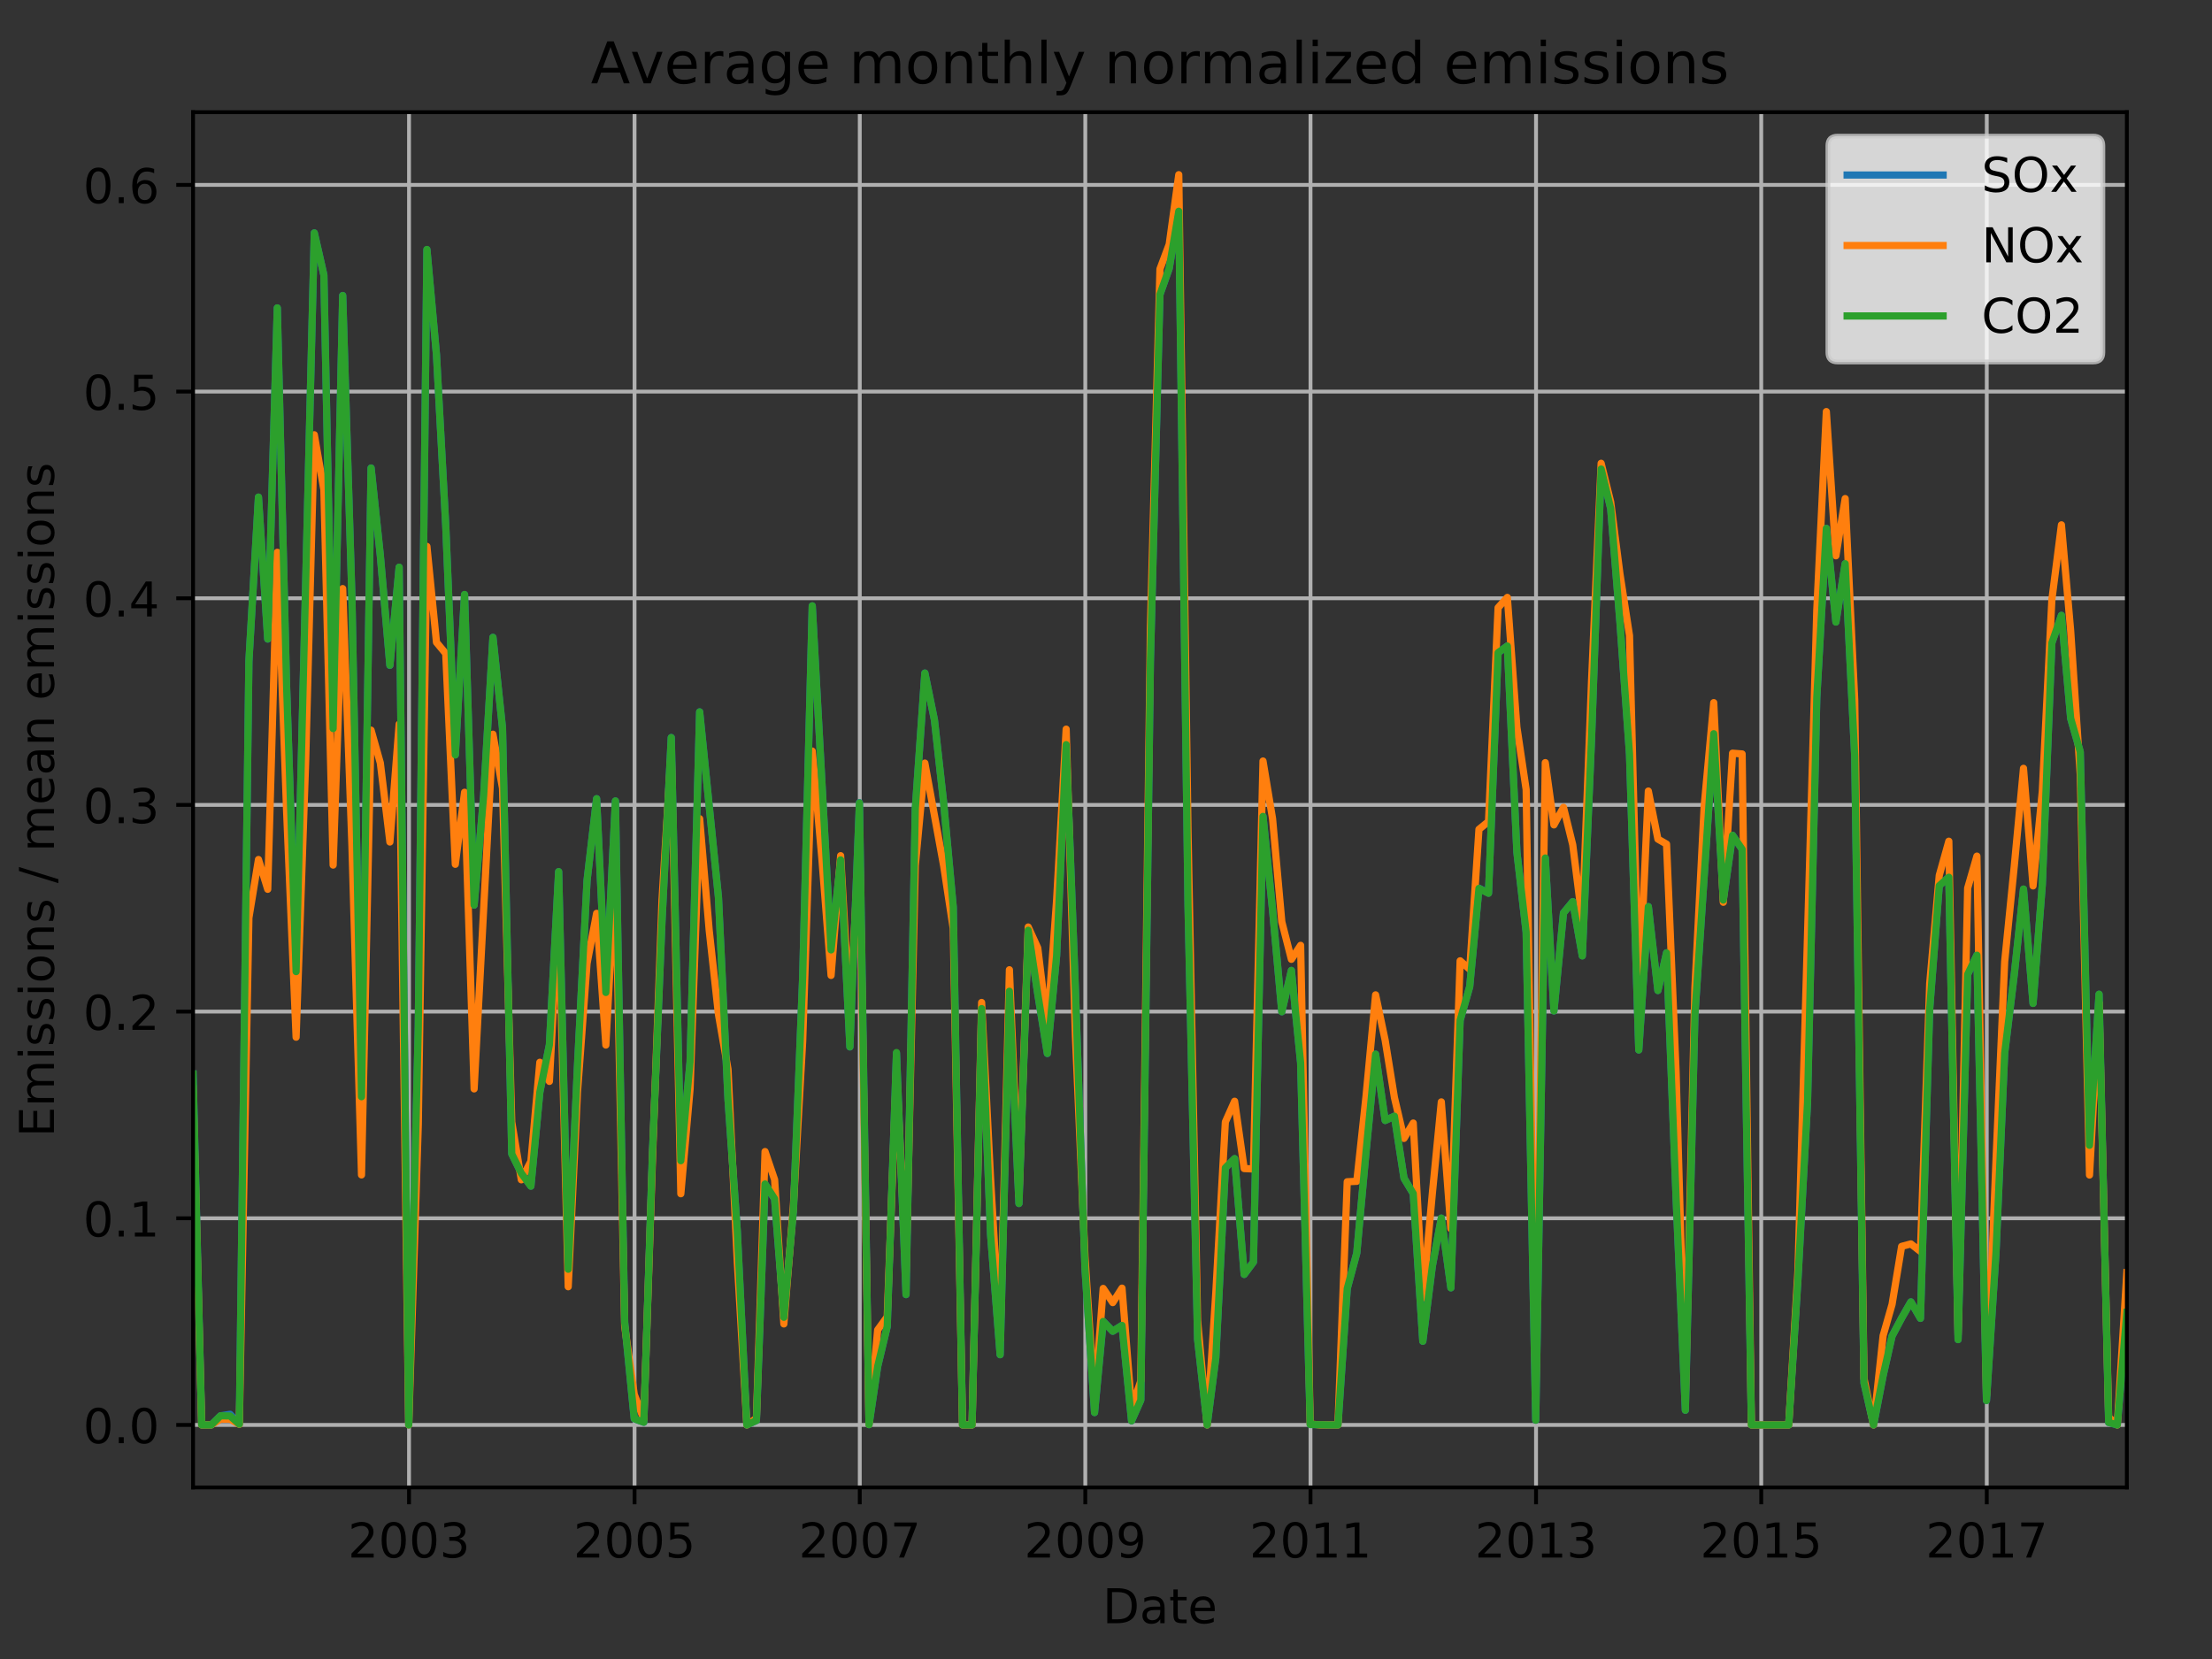 <?xml version="1.0" encoding="utf-8" standalone="no"?>
<!DOCTYPE svg PUBLIC "-//W3C//DTD SVG 1.1//EN"
  "http://www.w3.org/Graphics/SVG/1.1/DTD/svg11.dtd">
<!-- Created with matplotlib (http://matplotlib.org/) -->
<svg height="345.6pt" version="1.1" viewBox="0 0 460.8 345.6" width="460.8pt" xmlns="http://www.w3.org/2000/svg" xmlns:xlink="http://www.w3.org/1999/xlink">
 <rect x="0" y="0" width="460.8" height="345.6" fill="#333333" stroke="none"/>
 <defs>
  <style type="text/css">
*{stroke-linecap:butt;stroke-linejoin:round;}
  </style>
 </defs>
 <g id="figure_1">
  <g id="patch_1">
   <path d="M 0 345.6 
L 460.8 345.6 
L 460.8 0 
L 0 0 
z
" style="fill:none;"/>
  </g>
  <g id="axes_1">
   <g id="patch_2">
    <path d="M 40.218 309.863 
L 443.06 309.863 
L 443.06 23.365 
L 40.218 23.365 
z
" style="fill:none;"/>
   </g>
   <g id="matplotlib.axis_1">
    <g id="xtick_1">
     <g id="line2d_1">
      <path clip-path="url(#pdea3d4b0f4)" d="M 85.207 309.863 
L 85.207 23.365 
" style="fill:none;stroke:#b0b0b0;stroke-linecap:square;stroke-width:0.8;"/>
     </g>
     <g id="line2d_2">
      <defs>
       <path d="M 0 0 
L 0 3.5 
" id="m9813de0871" style="stroke:#000000;stroke-width:0.8;"/>
      </defs>
      <g>
       <use style="stroke:#000000;stroke-width:0.8;" x="85.207" xlink:href="#m9813de0871" y="309.863"/>
      </g>
     </g>
     <g id="text_1">
      <!-- 2003 -->
      <defs>
       <path d="M 19.188 8.297 
L 53.609 8.297 
L 53.609 0 
L 7.328 0 
L 7.328 8.297 
Q 12.938 14.109 22.625 23.891 
Q 32.328 33.688 34.812 36.531 
Q 39.547 41.844 41.422 45.531 
Q 43.312 49.219 43.312 52.781 
Q 43.312 58.594 39.234 62.25 
Q 35.156 65.922 28.609 65.922 
Q 23.969 65.922 18.812 64.312 
Q 13.672 62.703 7.812 59.422 
L 7.812 69.391 
Q 13.766 71.781 18.938 73 
Q 24.125 74.219 28.422 74.219 
Q 39.75 74.219 46.484 68.547 
Q 53.219 62.891 53.219 53.422 
Q 53.219 48.922 51.531 44.891 
Q 49.859 40.875 45.406 35.406 
Q 44.188 33.984 37.641 27.219 
Q 31.109 20.453 19.188 8.297 
z
" id="DejaVuSans-32"/>
       <path d="M 31.781 66.406 
Q 24.172 66.406 20.328 58.906 
Q 16.5 51.422 16.5 36.375 
Q 16.5 21.391 20.328 13.891 
Q 24.172 6.391 31.781 6.391 
Q 39.453 6.391 43.281 13.891 
Q 47.125 21.391 47.125 36.375 
Q 47.125 51.422 43.281 58.906 
Q 39.453 66.406 31.781 66.406 
z
M 31.781 74.219 
Q 44.047 74.219 50.516 64.516 
Q 56.984 54.828 56.984 36.375 
Q 56.984 17.969 50.516 8.266 
Q 44.047 -1.422 31.781 -1.422 
Q 19.531 -1.422 13.062 8.266 
Q 6.594 17.969 6.594 36.375 
Q 6.594 54.828 13.062 64.516 
Q 19.531 74.219 31.781 74.219 
z
" id="DejaVuSans-30"/>
       <path d="M 40.578 39.312 
Q 47.656 37.797 51.625 33 
Q 55.609 28.219 55.609 21.188 
Q 55.609 10.406 48.188 4.484 
Q 40.766 -1.422 27.094 -1.422 
Q 22.516 -1.422 17.656 -0.516 
Q 12.797 0.391 7.625 2.203 
L 7.625 11.719 
Q 11.719 9.328 16.594 8.109 
Q 21.484 6.891 26.812 6.891 
Q 36.078 6.891 40.938 10.547 
Q 45.797 14.203 45.797 21.188 
Q 45.797 27.641 41.281 31.266 
Q 36.766 34.906 28.719 34.906 
L 20.219 34.906 
L 20.219 43.016 
L 29.109 43.016 
Q 36.375 43.016 40.234 45.922 
Q 44.094 48.828 44.094 54.297 
Q 44.094 59.906 40.109 62.906 
Q 36.141 65.922 28.719 65.922 
Q 24.656 65.922 20.016 65.031 
Q 15.375 64.156 9.812 62.312 
L 9.812 71.094 
Q 15.438 72.656 20.344 73.438 
Q 25.25 74.219 29.594 74.219 
Q 40.828 74.219 47.359 69.109 
Q 53.906 64.016 53.906 55.328 
Q 53.906 49.266 50.438 45.094 
Q 46.969 40.922 40.578 39.312 
z
" id="DejaVuSans-33"/>
      </defs>
      <g transform="translate(72.482 324.462)scale(0.1 -0.1)">
       <use xlink:href="#DejaVuSans-32"/>
       <use x="63.623" xlink:href="#DejaVuSans-30"/>
       <use x="127.246" xlink:href="#DejaVuSans-30"/>
       <use x="190.869" xlink:href="#DejaVuSans-33"/>
      </g>
     </g>
    </g>
    <g id="xtick_2">
     <g id="line2d_3">
      <path clip-path="url(#pdea3d4b0f4)" d="M 132.188 309.863 
L 132.188 23.365 
" style="fill:none;stroke:#b0b0b0;stroke-linecap:square;stroke-width:0.8;"/>
     </g>
     <g id="line2d_4">
      <g>
       <use style="stroke:#000000;stroke-width:0.8;" x="132.188" xlink:href="#m9813de0871" y="309.863"/>
      </g>
     </g>
     <g id="text_2">
      <!-- 2005 -->
      <defs>
       <path d="M 10.797 72.906 
L 49.516 72.906 
L 49.516 64.594 
L 19.828 64.594 
L 19.828 46.734 
Q 21.969 47.469 24.109 47.828 
Q 26.266 48.188 28.422 48.188 
Q 40.625 48.188 47.75 41.5 
Q 54.891 34.812 54.891 23.391 
Q 54.891 11.625 47.562 5.094 
Q 40.234 -1.422 26.906 -1.422 
Q 22.312 -1.422 17.547 -0.641 
Q 12.797 0.141 7.719 1.703 
L 7.719 11.625 
Q 12.109 9.234 16.797 8.062 
Q 21.484 6.891 26.703 6.891 
Q 35.156 6.891 40.078 11.328 
Q 45.016 15.766 45.016 23.391 
Q 45.016 31 40.078 35.438 
Q 35.156 39.891 26.703 39.891 
Q 22.75 39.891 18.812 39.016 
Q 14.891 38.141 10.797 36.281 
z
" id="DejaVuSans-35"/>
      </defs>
      <g transform="translate(119.463 324.462)scale(0.1 -0.1)">
       <use xlink:href="#DejaVuSans-32"/>
       <use x="63.623" xlink:href="#DejaVuSans-30"/>
       <use x="127.246" xlink:href="#DejaVuSans-30"/>
       <use x="190.869" xlink:href="#DejaVuSans-35"/>
      </g>
     </g>
    </g>
    <g id="xtick_3">
     <g id="line2d_5">
      <path clip-path="url(#pdea3d4b0f4)" d="M 179.105 309.863 
L 179.105 23.365 
" style="fill:none;stroke:#b0b0b0;stroke-linecap:square;stroke-width:0.8;"/>
     </g>
     <g id="line2d_6">
      <g>
       <use style="stroke:#000000;stroke-width:0.8;" x="179.105" xlink:href="#m9813de0871" y="309.863"/>
      </g>
     </g>
     <g id="text_3">
      <!-- 2007 -->
      <defs>
       <path d="M 8.203 72.906 
L 55.078 72.906 
L 55.078 68.703 
L 28.609 0 
L 18.312 0 
L 43.219 64.594 
L 8.203 64.594 
z
" id="DejaVuSans-37"/>
      </defs>
      <g transform="translate(166.38 324.462)scale(0.1 -0.1)">
       <use xlink:href="#DejaVuSans-32"/>
       <use x="63.623" xlink:href="#DejaVuSans-30"/>
       <use x="127.246" xlink:href="#DejaVuSans-30"/>
       <use x="190.869" xlink:href="#DejaVuSans-37"/>
      </g>
     </g>
    </g>
    <g id="xtick_4">
     <g id="line2d_7">
      <path clip-path="url(#pdea3d4b0f4)" d="M 226.086 309.863 
L 226.086 23.365 
" style="fill:none;stroke:#b0b0b0;stroke-linecap:square;stroke-width:0.8;"/>
     </g>
     <g id="line2d_8">
      <g>
       <use style="stroke:#000000;stroke-width:0.8;" x="226.086" xlink:href="#m9813de0871" y="309.863"/>
      </g>
     </g>
     <g id="text_4">
      <!-- 2009 -->
      <defs>
       <path d="M 10.984 1.516 
L 10.984 10.5 
Q 14.703 8.734 18.5 7.812 
Q 22.312 6.891 25.984 6.891 
Q 35.75 6.891 40.891 13.453 
Q 46.047 20.016 46.781 33.406 
Q 43.953 29.203 39.594 26.953 
Q 35.25 24.703 29.984 24.703 
Q 19.047 24.703 12.672 31.312 
Q 6.297 37.938 6.297 49.422 
Q 6.297 60.641 12.938 67.422 
Q 19.578 74.219 30.609 74.219 
Q 43.266 74.219 49.922 64.516 
Q 56.594 54.828 56.594 36.375 
Q 56.594 19.141 48.406 8.859 
Q 40.234 -1.422 26.422 -1.422 
Q 22.703 -1.422 18.891 -0.688 
Q 15.094 0.047 10.984 1.516 
z
M 30.609 32.422 
Q 37.25 32.422 41.125 36.953 
Q 45.016 41.5 45.016 49.422 
Q 45.016 57.281 41.125 61.844 
Q 37.25 66.406 30.609 66.406 
Q 23.969 66.406 20.094 61.844 
Q 16.219 57.281 16.219 49.422 
Q 16.219 41.5 20.094 36.953 
Q 23.969 32.422 30.609 32.422 
z
" id="DejaVuSans-39"/>
      </defs>
      <g transform="translate(213.361 324.462)scale(0.1 -0.1)">
       <use xlink:href="#DejaVuSans-32"/>
       <use x="63.623" xlink:href="#DejaVuSans-30"/>
       <use x="127.246" xlink:href="#DejaVuSans-30"/>
       <use x="190.869" xlink:href="#DejaVuSans-39"/>
      </g>
     </g>
    </g>
    <g id="xtick_5">
     <g id="line2d_9">
      <path clip-path="url(#pdea3d4b0f4)" d="M 273.003 309.863 
L 273.003 23.365 
" style="fill:none;stroke:#b0b0b0;stroke-linecap:square;stroke-width:0.8;"/>
     </g>
     <g id="line2d_10">
      <g>
       <use style="stroke:#000000;stroke-width:0.8;" x="273.003" xlink:href="#m9813de0871" y="309.863"/>
      </g>
     </g>
     <g id="text_5">
      <!-- 2011 -->
      <defs>
       <path d="M 12.406 8.297 
L 28.516 8.297 
L 28.516 63.922 
L 10.984 60.406 
L 10.984 69.391 
L 28.422 72.906 
L 38.281 72.906 
L 38.281 8.297 
L 54.391 8.297 
L 54.391 0 
L 12.406 0 
z
" id="DejaVuSans-31"/>
      </defs>
      <g transform="translate(260.278 324.462)scale(0.1 -0.1)">
       <use xlink:href="#DejaVuSans-32"/>
       <use x="63.623" xlink:href="#DejaVuSans-30"/>
       <use x="127.246" xlink:href="#DejaVuSans-31"/>
       <use x="190.869" xlink:href="#DejaVuSans-31"/>
      </g>
     </g>
    </g>
    <g id="xtick_6">
     <g id="line2d_11">
      <path clip-path="url(#pdea3d4b0f4)" d="M 319.984 309.863 
L 319.984 23.365 
" style="fill:none;stroke:#b0b0b0;stroke-linecap:square;stroke-width:0.8;"/>
     </g>
     <g id="line2d_12">
      <g>
       <use style="stroke:#000000;stroke-width:0.8;" x="319.984" xlink:href="#m9813de0871" y="309.863"/>
      </g>
     </g>
     <g id="text_6">
      <!-- 2013 -->
      <g transform="translate(307.259 324.462)scale(0.1 -0.1)">
       <use xlink:href="#DejaVuSans-32"/>
       <use x="63.623" xlink:href="#DejaVuSans-30"/>
       <use x="127.246" xlink:href="#DejaVuSans-31"/>
       <use x="190.869" xlink:href="#DejaVuSans-33"/>
      </g>
     </g>
    </g>
    <g id="xtick_7">
     <g id="line2d_13">
      <path clip-path="url(#pdea3d4b0f4)" d="M 366.9 309.863 
L 366.9 23.365 
" style="fill:none;stroke:#b0b0b0;stroke-linecap:square;stroke-width:0.8;"/>
     </g>
     <g id="line2d_14">
      <g>
       <use style="stroke:#000000;stroke-width:0.8;" x="366.9" xlink:href="#m9813de0871" y="309.863"/>
      </g>
     </g>
     <g id="text_7">
      <!-- 2015 -->
      <g transform="translate(354.175 324.462)scale(0.1 -0.1)">
       <use xlink:href="#DejaVuSans-32"/>
       <use x="63.623" xlink:href="#DejaVuSans-30"/>
       <use x="127.246" xlink:href="#DejaVuSans-31"/>
       <use x="190.869" xlink:href="#DejaVuSans-35"/>
      </g>
     </g>
    </g>
    <g id="xtick_8">
     <g id="line2d_15">
      <path clip-path="url(#pdea3d4b0f4)" d="M 413.881 309.863 
L 413.881 23.365 
" style="fill:none;stroke:#b0b0b0;stroke-linecap:square;stroke-width:0.8;"/>
     </g>
     <g id="line2d_16">
      <g>
       <use style="stroke:#000000;stroke-width:0.8;" x="413.881" xlink:href="#m9813de0871" y="309.863"/>
      </g>
     </g>
     <g id="text_8">
      <!-- 2017 -->
      <g transform="translate(401.156 324.462)scale(0.1 -0.1)">
       <use xlink:href="#DejaVuSans-32"/>
       <use x="63.623" xlink:href="#DejaVuSans-30"/>
       <use x="127.246" xlink:href="#DejaVuSans-31"/>
       <use x="190.869" xlink:href="#DejaVuSans-37"/>
      </g>
     </g>
    </g>
    <g id="text_9">
     <!-- Date -->
     <defs>
      <path d="M 19.672 64.797 
L 19.672 8.109 
L 31.594 8.109 
Q 46.688 8.109 53.688 14.938 
Q 60.688 21.781 60.688 36.531 
Q 60.688 51.172 53.688 57.984 
Q 46.688 64.797 31.594 64.797 
z
M 9.812 72.906 
L 30.078 72.906 
Q 51.266 72.906 61.172 64.094 
Q 71.094 55.281 71.094 36.531 
Q 71.094 17.672 61.125 8.828 
Q 51.172 0 30.078 0 
L 9.812 0 
z
" id="DejaVuSans-44"/>
      <path d="M 34.281 27.484 
Q 23.391 27.484 19.188 25 
Q 14.984 22.516 14.984 16.5 
Q 14.984 11.719 18.141 8.906 
Q 21.297 6.109 26.703 6.109 
Q 34.188 6.109 38.703 11.406 
Q 43.219 16.703 43.219 25.484 
L 43.219 27.484 
z
M 52.203 31.203 
L 52.203 0 
L 43.219 0 
L 43.219 8.297 
Q 40.141 3.328 35.547 0.953 
Q 30.953 -1.422 24.312 -1.422 
Q 15.922 -1.422 10.953 3.297 
Q 6 8.016 6 15.922 
Q 6 25.141 12.172 29.828 
Q 18.359 34.516 30.609 34.516 
L 43.219 34.516 
L 43.219 35.406 
Q 43.219 41.609 39.141 45 
Q 35.062 48.391 27.688 48.391 
Q 23 48.391 18.547 47.266 
Q 14.109 46.141 10.016 43.891 
L 10.016 52.203 
Q 14.938 54.109 19.578 55.047 
Q 24.219 56 28.609 56 
Q 40.484 56 46.344 49.844 
Q 52.203 43.703 52.203 31.203 
z
" id="DejaVuSans-61"/>
      <path d="M 18.312 70.219 
L 18.312 54.688 
L 36.812 54.688 
L 36.812 47.703 
L 18.312 47.703 
L 18.312 18.016 
Q 18.312 11.328 20.141 9.422 
Q 21.969 7.516 27.594 7.516 
L 36.812 7.516 
L 36.812 0 
L 27.594 0 
Q 17.188 0 13.234 3.875 
Q 9.281 7.766 9.281 18.016 
L 9.281 47.703 
L 2.688 47.703 
L 2.688 54.688 
L 9.281 54.688 
L 9.281 70.219 
z
" id="DejaVuSans-74"/>
      <path d="M 56.203 29.594 
L 56.203 25.203 
L 14.891 25.203 
Q 15.484 15.922 20.484 11.062 
Q 25.484 6.203 34.422 6.203 
Q 39.594 6.203 44.453 7.469 
Q 49.312 8.734 54.109 11.281 
L 54.109 2.781 
Q 49.266 0.734 44.188 -0.344 
Q 39.109 -1.422 33.891 -1.422 
Q 20.797 -1.422 13.156 6.188 
Q 5.516 13.812 5.516 26.812 
Q 5.516 40.234 12.766 48.109 
Q 20.016 56 32.328 56 
Q 43.359 56 49.781 48.891 
Q 56.203 41.797 56.203 29.594 
z
M 47.219 32.234 
Q 47.125 39.594 43.094 43.984 
Q 39.062 48.391 32.422 48.391 
Q 24.906 48.391 20.391 44.141 
Q 15.875 39.891 15.188 32.172 
z
" id="DejaVuSans-65"/>
     </defs>
     <g transform="translate(229.688 338.14)scale(0.1 -0.1)">
      <use xlink:href="#DejaVuSans-44"/>
      <use x="77.002" xlink:href="#DejaVuSans-61"/>
      <use x="138.281" xlink:href="#DejaVuSans-74"/>
      <use x="177.49" xlink:href="#DejaVuSans-65"/>
     </g>
    </g>
   </g>
   <g id="matplotlib.axis_2">
    <g id="ytick_1">
     <g id="line2d_17">
      <path clip-path="url(#pdea3d4b0f4)" d="M 40.218 296.841 
L 443.06 296.841 
" style="fill:none;stroke:#b0b0b0;stroke-linecap:square;stroke-width:0.8;"/>
     </g>
     <g id="line2d_18">
      <defs>
       <path d="M 0 0 
L -3.5 0 
" id="me7b4181756" style="stroke:#000000;stroke-width:0.8;"/>
      </defs>
      <g>
       <use style="stroke:#000000;stroke-width:0.8;" x="40.218" xlink:href="#me7b4181756" y="296.841"/>
      </g>
     </g>
     <g id="text_10">
      <!-- 0.0 -->
      <defs>
       <path d="M 10.688 12.406 
L 21 12.406 
L 21 0 
L 10.688 0 
z
" id="DejaVuSans-2e"/>
      </defs>
      <g transform="translate(17.315 300.64)scale(0.1 -0.1)">
       <use xlink:href="#DejaVuSans-30"/>
       <use x="63.623" xlink:href="#DejaVuSans-2e"/>
       <use x="95.41" xlink:href="#DejaVuSans-30"/>
      </g>
     </g>
    </g>
    <g id="ytick_2">
     <g id="line2d_19">
      <path clip-path="url(#pdea3d4b0f4)" d="M 40.218 253.788 
L 443.06 253.788 
" style="fill:none;stroke:#b0b0b0;stroke-linecap:square;stroke-width:0.8;"/>
     </g>
     <g id="line2d_20">
      <g>
       <use style="stroke:#000000;stroke-width:0.8;" x="40.218" xlink:href="#me7b4181756" y="253.788"/>
      </g>
     </g>
     <g id="text_11">
      <!-- 0.1 -->
      <g transform="translate(17.315 257.587)scale(0.1 -0.1)">
       <use xlink:href="#DejaVuSans-30"/>
       <use x="63.623" xlink:href="#DejaVuSans-2e"/>
       <use x="95.41" xlink:href="#DejaVuSans-31"/>
      </g>
     </g>
    </g>
    <g id="ytick_3">
     <g id="line2d_21">
      <path clip-path="url(#pdea3d4b0f4)" d="M 40.218 210.734 
L 443.06 210.734 
" style="fill:none;stroke:#b0b0b0;stroke-linecap:square;stroke-width:0.8;"/>
     </g>
     <g id="line2d_22">
      <g>
       <use style="stroke:#000000;stroke-width:0.8;" x="40.218" xlink:href="#me7b4181756" y="210.734"/>
      </g>
     </g>
     <g id="text_12">
      <!-- 0.2 -->
      <g transform="translate(17.315 214.534)scale(0.1 -0.1)">
       <use xlink:href="#DejaVuSans-30"/>
       <use x="63.623" xlink:href="#DejaVuSans-2e"/>
       <use x="95.41" xlink:href="#DejaVuSans-32"/>
      </g>
     </g>
    </g>
    <g id="ytick_4">
     <g id="line2d_23">
      <path clip-path="url(#pdea3d4b0f4)" d="M 40.218 167.681 
L 443.06 167.681 
" style="fill:none;stroke:#b0b0b0;stroke-linecap:square;stroke-width:0.8;"/>
     </g>
     <g id="line2d_24">
      <g>
       <use style="stroke:#000000;stroke-width:0.8;" x="40.218" xlink:href="#me7b4181756" y="167.681"/>
      </g>
     </g>
     <g id="text_13">
      <!-- 0.3 -->
      <g transform="translate(17.315 171.48)scale(0.1 -0.1)">
       <use xlink:href="#DejaVuSans-30"/>
       <use x="63.623" xlink:href="#DejaVuSans-2e"/>
       <use x="95.41" xlink:href="#DejaVuSans-33"/>
      </g>
     </g>
    </g>
    <g id="ytick_5">
     <g id="line2d_25">
      <path clip-path="url(#pdea3d4b0f4)" d="M 40.218 124.628 
L 443.06 124.628 
" style="fill:none;stroke:#b0b0b0;stroke-linecap:square;stroke-width:0.8;"/>
     </g>
     <g id="line2d_26">
      <g>
       <use style="stroke:#000000;stroke-width:0.8;" x="40.218" xlink:href="#me7b4181756" y="124.628"/>
      </g>
     </g>
     <g id="text_14">
      <!-- 0.4 -->
      <defs>
       <path d="M 37.797 64.312 
L 12.891 25.391 
L 37.797 25.391 
z
M 35.203 72.906 
L 47.609 72.906 
L 47.609 25.391 
L 58.016 25.391 
L 58.016 17.188 
L 47.609 17.188 
L 47.609 0 
L 37.797 0 
L 37.797 17.188 
L 4.891 17.188 
L 4.891 26.703 
z
" id="DejaVuSans-34"/>
      </defs>
      <g transform="translate(17.315 128.427)scale(0.1 -0.1)">
       <use xlink:href="#DejaVuSans-30"/>
       <use x="63.623" xlink:href="#DejaVuSans-2e"/>
       <use x="95.41" xlink:href="#DejaVuSans-34"/>
      </g>
     </g>
    </g>
    <g id="ytick_6">
     <g id="line2d_27">
      <path clip-path="url(#pdea3d4b0f4)" d="M 40.218 81.575 
L 443.06 81.575 
" style="fill:none;stroke:#b0b0b0;stroke-linecap:square;stroke-width:0.8;"/>
     </g>
     <g id="line2d_28">
      <g>
       <use style="stroke:#000000;stroke-width:0.8;" x="40.218" xlink:href="#me7b4181756" y="81.575"/>
      </g>
     </g>
     <g id="text_15">
      <!-- 0.5 -->
      <g transform="translate(17.315 85.374)scale(0.1 -0.1)">
       <use xlink:href="#DejaVuSans-30"/>
       <use x="63.623" xlink:href="#DejaVuSans-2e"/>
       <use x="95.41" xlink:href="#DejaVuSans-35"/>
      </g>
     </g>
    </g>
    <g id="ytick_7">
     <g id="line2d_29">
      <path clip-path="url(#pdea3d4b0f4)" d="M 40.218 38.521 
L 443.06 38.521 
" style="fill:none;stroke:#b0b0b0;stroke-linecap:square;stroke-width:0.8;"/>
     </g>
     <g id="line2d_30">
      <g>
       <use style="stroke:#000000;stroke-width:0.8;" x="40.218" xlink:href="#me7b4181756" y="38.521"/>
      </g>
     </g>
     <g id="text_16">
      <!-- 0.6 -->
      <defs>
       <path d="M 33.016 40.375 
Q 26.375 40.375 22.484 35.828 
Q 18.609 31.297 18.609 23.391 
Q 18.609 15.531 22.484 10.953 
Q 26.375 6.391 33.016 6.391 
Q 39.656 6.391 43.531 10.953 
Q 47.406 15.531 47.406 23.391 
Q 47.406 31.297 43.531 35.828 
Q 39.656 40.375 33.016 40.375 
z
M 52.594 71.297 
L 52.594 62.312 
Q 48.875 64.062 45.094 64.984 
Q 41.312 65.922 37.594 65.922 
Q 27.828 65.922 22.672 59.328 
Q 17.531 52.734 16.797 39.406 
Q 19.672 43.656 24.016 45.922 
Q 28.375 48.188 33.594 48.188 
Q 44.578 48.188 50.953 41.516 
Q 57.328 34.859 57.328 23.391 
Q 57.328 12.156 50.688 5.359 
Q 44.047 -1.422 33.016 -1.422 
Q 20.359 -1.422 13.672 8.266 
Q 6.984 17.969 6.984 36.375 
Q 6.984 53.656 15.188 63.938 
Q 23.391 74.219 37.203 74.219 
Q 40.922 74.219 44.703 73.484 
Q 48.484 72.75 52.594 71.297 
z
" id="DejaVuSans-36"/>
      </defs>
      <g transform="translate(17.315 42.321)scale(0.1 -0.1)">
       <use xlink:href="#DejaVuSans-30"/>
       <use x="63.623" xlink:href="#DejaVuSans-2e"/>
       <use x="95.41" xlink:href="#DejaVuSans-36"/>
      </g>
     </g>
    </g>
    <g id="text_17">
     <!-- Emissions / mean emissions -->
     <defs>
      <path d="M 9.812 72.906 
L 55.906 72.906 
L 55.906 64.594 
L 19.672 64.594 
L 19.672 43.016 
L 54.391 43.016 
L 54.391 34.719 
L 19.672 34.719 
L 19.672 8.297 
L 56.781 8.297 
L 56.781 0 
L 9.812 0 
z
" id="DejaVuSans-45"/>
      <path d="M 52 44.188 
Q 55.375 50.25 60.062 53.125 
Q 64.75 56 71.094 56 
Q 79.641 56 84.281 50.016 
Q 88.922 44.047 88.922 33.016 
L 88.922 0 
L 79.891 0 
L 79.891 32.719 
Q 79.891 40.578 77.094 44.375 
Q 74.312 48.188 68.609 48.188 
Q 61.625 48.188 57.562 43.547 
Q 53.516 38.922 53.516 30.906 
L 53.516 0 
L 44.484 0 
L 44.484 32.719 
Q 44.484 40.625 41.703 44.406 
Q 38.922 48.188 33.109 48.188 
Q 26.219 48.188 22.156 43.531 
Q 18.109 38.875 18.109 30.906 
L 18.109 0 
L 9.078 0 
L 9.078 54.688 
L 18.109 54.688 
L 18.109 46.188 
Q 21.188 51.219 25.484 53.609 
Q 29.781 56 35.688 56 
Q 41.656 56 45.828 52.969 
Q 50 49.953 52 44.188 
z
" id="DejaVuSans-6d"/>
      <path d="M 9.422 54.688 
L 18.406 54.688 
L 18.406 0 
L 9.422 0 
z
M 9.422 75.984 
L 18.406 75.984 
L 18.406 64.594 
L 9.422 64.594 
z
" id="DejaVuSans-69"/>
      <path d="M 44.281 53.078 
L 44.281 44.578 
Q 40.484 46.531 36.375 47.5 
Q 32.281 48.484 27.875 48.484 
Q 21.188 48.484 17.844 46.438 
Q 14.5 44.391 14.5 40.281 
Q 14.5 37.156 16.891 35.375 
Q 19.281 33.594 26.516 31.984 
L 29.594 31.297 
Q 39.156 29.25 43.188 25.516 
Q 47.219 21.781 47.219 15.094 
Q 47.219 7.469 41.188 3.016 
Q 35.156 -1.422 24.609 -1.422 
Q 20.219 -1.422 15.453 -0.562 
Q 10.688 0.297 5.422 2 
L 5.422 11.281 
Q 10.406 8.688 15.234 7.391 
Q 20.062 6.109 24.812 6.109 
Q 31.156 6.109 34.562 8.281 
Q 37.984 10.453 37.984 14.406 
Q 37.984 18.062 35.516 20.016 
Q 33.062 21.969 24.703 23.781 
L 21.578 24.516 
Q 13.234 26.266 9.516 29.906 
Q 5.812 33.547 5.812 39.891 
Q 5.812 47.609 11.281 51.797 
Q 16.75 56 26.812 56 
Q 31.781 56 36.172 55.266 
Q 40.578 54.547 44.281 53.078 
z
" id="DejaVuSans-73"/>
      <path d="M 30.609 48.391 
Q 23.391 48.391 19.188 42.75 
Q 14.984 37.109 14.984 27.297 
Q 14.984 17.484 19.156 11.844 
Q 23.344 6.203 30.609 6.203 
Q 37.797 6.203 41.984 11.859 
Q 46.188 17.531 46.188 27.297 
Q 46.188 37.016 41.984 42.703 
Q 37.797 48.391 30.609 48.391 
z
M 30.609 56 
Q 42.328 56 49.016 48.375 
Q 55.719 40.766 55.719 27.297 
Q 55.719 13.875 49.016 6.219 
Q 42.328 -1.422 30.609 -1.422 
Q 18.844 -1.422 12.172 6.219 
Q 5.516 13.875 5.516 27.297 
Q 5.516 40.766 12.172 48.375 
Q 18.844 56 30.609 56 
z
" id="DejaVuSans-6f"/>
      <path d="M 54.891 33.016 
L 54.891 0 
L 45.906 0 
L 45.906 32.719 
Q 45.906 40.484 42.875 44.328 
Q 39.844 48.188 33.797 48.188 
Q 26.516 48.188 22.312 43.547 
Q 18.109 38.922 18.109 30.906 
L 18.109 0 
L 9.078 0 
L 9.078 54.688 
L 18.109 54.688 
L 18.109 46.188 
Q 21.344 51.125 25.703 53.562 
Q 30.078 56 35.797 56 
Q 45.219 56 50.047 50.172 
Q 54.891 44.344 54.891 33.016 
z
" id="DejaVuSans-6e"/>
      <path id="DejaVuSans-20"/>
      <path d="M 25.391 72.906 
L 33.688 72.906 
L 8.297 -9.281 
L 0 -9.281 
z
" id="DejaVuSans-2f"/>
     </defs>
     <g transform="translate(11.236 236.863)rotate(-90)scale(0.1 -0.1)">
      <use xlink:href="#DejaVuSans-45"/>
      <use x="63.184" xlink:href="#DejaVuSans-6d"/>
      <use x="160.596" xlink:href="#DejaVuSans-69"/>
      <use x="188.379" xlink:href="#DejaVuSans-73"/>
      <use x="240.479" xlink:href="#DejaVuSans-73"/>
      <use x="292.578" xlink:href="#DejaVuSans-69"/>
      <use x="320.361" xlink:href="#DejaVuSans-6f"/>
      <use x="381.543" xlink:href="#DejaVuSans-6e"/>
      <use x="444.922" xlink:href="#DejaVuSans-73"/>
      <use x="497.021" xlink:href="#DejaVuSans-20"/>
      <use x="528.809" xlink:href="#DejaVuSans-2f"/>
      <use x="562.5" xlink:href="#DejaVuSans-20"/>
      <use x="594.287" xlink:href="#DejaVuSans-6d"/>
      <use x="691.699" xlink:href="#DejaVuSans-65"/>
      <use x="753.223" xlink:href="#DejaVuSans-61"/>
      <use x="814.502" xlink:href="#DejaVuSans-6e"/>
      <use x="877.881" xlink:href="#DejaVuSans-20"/>
      <use x="909.668" xlink:href="#DejaVuSans-65"/>
      <use x="971.191" xlink:href="#DejaVuSans-6d"/>
      <use x="1068.604" xlink:href="#DejaVuSans-69"/>
      <use x="1096.387" xlink:href="#DejaVuSans-73"/>
      <use x="1148.486" xlink:href="#DejaVuSans-73"/>
      <use x="1200.586" xlink:href="#DejaVuSans-69"/>
      <use x="1228.369" xlink:href="#DejaVuSans-6f"/>
      <use x="1289.551" xlink:href="#DejaVuSans-6e"/>
      <use x="1352.93" xlink:href="#DejaVuSans-73"/>
     </g>
    </g>
   </g>
   <g id="line2d_31">
    <path clip-path="url(#pdea3d4b0f4)" d="M 40.218 223.745 
L 42.018 296.841 
L 44.01 296.841 
L 45.938 294.937 
L 47.931 294.623 
L 49.859 296.661 
L 51.851 137.76 
L 53.844 103.569 
L 55.772 133.136 
L 57.764 64.158 
L 59.692 142.653 
L 61.685 202.417 
L 65.476 48.524 
L 67.469 57.296 
L 69.397 151.789 
L 71.389 61.557 
L 73.317 124.744 
L 75.31 228.488 
L 77.302 97.487 
L 79.23 115.772 
L 81.222 138.609 
L 83.151 118.171 
L 85.143 296.841 
L 87.135 214.068 
L 88.935 52.014 
L 90.927 73.968 
L 92.855 109.445 
L 94.848 157.253 
L 96.776 123.873 
L 98.768 188.568 
L 100.76 165.708 
L 102.688 132.77 
L 104.681 151.695 
L 106.609 240.366 
L 108.601 244.41 
L 110.594 247.081 
L 112.457 227.533 
L 114.45 217.641 
L 116.378 181.59 
L 118.37 264.407 
L 120.298 222.102 
L 122.291 183.42 
L 124.283 166.391 
L 126.211 206.739 
L 128.203 166.873 
L 130.131 275.486 
L 132.124 295.553 
L 134.116 296.286 
L 135.916 240.344 
L 137.908 191.792 
L 139.836 153.641 
L 141.829 241.799 
L 143.757 221.233 
L 145.749 148.291 
L 149.669 186.935 
L 151.662 229.09 
L 153.59 256.481 
L 155.582 296.841 
L 157.575 295.911 
L 159.374 246.672 
L 161.366 249.786 
L 163.295 274.401 
L 165.287 252.094 
L 167.215 203.504 
L 169.207 126.225 
L 173.128 197.916 
L 175.12 179.156 
L 177.048 218.092 
L 179.041 167.208 
L 181.033 296.782 
L 182.832 284.665 
L 184.825 276.346 
L 186.753 219.423 
L 188.745 269.688 
L 190.673 168.539 
L 192.666 140.211 
L 194.658 149.979 
L 196.586 167.312 
L 198.578 188.94 
L 200.507 296.841 
L 202.499 296.841 
L 204.491 210.123 
L 206.355 257.182 
L 208.347 282.215 
L 210.276 206.493 
L 212.268 250.71 
L 214.196 193.801 
L 216.188 207.069 
L 218.181 219.462 
L 220.109 199.112 
L 222.101 155.059 
L 224.029 206.197 
L 226.022 264.251 
L 228.014 294.254 
L 229.813 275.263 
L 231.806 277.319 
L 233.734 276.117 
L 235.726 295.978 
L 237.654 291.657 
L 239.647 137.795 
L 241.639 61.354 
L 243.567 55.92 
L 245.559 43.963 
L 247.488 188.753 
L 249.48 278.995 
L 251.472 296.841 
L 253.272 282.848 
L 255.264 243.275 
L 257.192 241.376 
L 259.185 265.489 
L 261.113 262.899 
L 263.105 170.02 
L 265.097 189.537 
L 267.025 210.758 
L 269.018 202.168 
L 270.946 221.421 
L 272.938 296.752 
L 276.73 296.841 
L 278.723 296.841 
L 280.651 268.429 
L 282.643 261.013 
L 284.571 239.923 
L 286.563 219.604 
L 288.556 233.411 
L 290.484 232.522 
L 292.476 245.441 
L 294.404 248.652 
L 296.397 279.405 
L 298.389 263.702 
L 300.253 253.764 
L 302.245 268.271 
L 304.173 212.551 
L 306.166 205.545 
L 308.094 185.028 
L 310.086 186.061 
L 312.078 135.979 
L 314.006 134.555 
L 315.999 177.533 
L 317.927 194.183 
L 319.919 295.855 
L 321.912 178.741 
L 323.711 210.587 
L 325.703 190.172 
L 327.632 187.823 
L 329.624 199.118 
L 331.552 153.74 
L 333.544 97.666 
L 335.537 105.955 
L 337.465 129.637 
L 339.457 157.079 
L 341.385 218.72 
L 343.378 188.857 
L 345.37 206.333 
L 347.17 198.483 
L 349.162 249.534 
L 351.09 293.78 
L 353.082 211.365 
L 357.003 152.871 
L 358.995 187.515 
L 360.923 173.999 
L 362.916 176.893 
L 364.844 296.841 
L 372.62 296.841 
L 374.548 266.444 
L 376.541 229.677 
L 378.469 145.354 
L 380.461 110.069 
L 382.453 129.565 
L 384.382 117.43 
L 386.374 157.561 
L 388.302 288.087 
L 390.294 296.841 
L 392.287 286.57 
L 394.15 278.32 
L 396.143 274.576 
L 398.071 271.208 
L 400.063 274.643 
L 401.991 210.133 
L 403.984 184.47 
L 405.976 182.732 
L 407.904 279.062 
L 409.897 203.006 
L 411.825 198.951 
L 413.817 291.755 
L 415.809 260.772 
L 417.609 219.421 
L 419.601 203.039 
L 421.529 185.23 
L 423.522 209.017 
L 425.45 184.278 
L 427.442 133.903 
L 429.434 128.193 
L 431.363 149.683 
L 433.355 156.642 
L 435.283 238.583 
L 437.275 207.128 
L 439.268 296.327 
L 441.067 296.841 
L 443.06 273.395 
L 443.06 273.395 
" style="fill:none;stroke:#1f77b4;stroke-linecap:square;stroke-width:1.5;"/>
   </g>
   <g id="line2d_32">
    <path clip-path="url(#pdea3d4b0f4)" d="M 40.218 226.805 
L 42.018 296.841 
L 44.01 296.841 
L 45.938 295.628 
L 47.931 295.639 
L 49.859 296.718 
L 51.851 191.197 
L 53.844 179.053 
L 55.772 185.252 
L 57.764 115.056 
L 59.692 168.683 
L 61.685 216.068 
L 63.677 158.599 
L 65.476 90.573 
L 67.469 102.021 
L 69.397 180.212 
L 71.389 122.616 
L 73.317 176.291 
L 75.31 244.757 
L 77.302 152.107 
L 79.23 158.943 
L 81.222 175.404 
L 83.151 150.851 
L 85.143 296.841 
L 87.135 234.358 
L 88.935 113.823 
L 90.927 133.816 
L 92.855 136.14 
L 94.848 180.049 
L 96.776 165.046 
L 98.768 226.836 
L 102.688 152.95 
L 104.681 164.201 
L 106.609 233.729 
L 108.601 245.771 
L 110.594 241.923 
L 112.457 221.292 
L 114.45 225.276 
L 116.378 189.24 
L 118.37 268.048 
L 120.298 227.581 
L 122.291 200.72 
L 124.283 190.268 
L 126.211 217.7 
L 128.203 180.772 
L 130.131 276.266 
L 132.124 290.471 
L 134.116 295.662 
L 135.916 241.712 
L 137.908 187.457 
L 139.836 156.216 
L 141.829 248.679 
L 143.757 226.819 
L 145.749 170.551 
L 147.741 193.832 
L 149.669 211.337 
L 151.662 222.767 
L 153.59 262.86 
L 155.582 296.841 
L 157.575 295.467 
L 159.374 239.892 
L 161.366 245.741 
L 163.295 275.8 
L 165.287 251.057 
L 167.215 216.863 
L 169.207 156.464 
L 171.2 178.714 
L 173.128 203.199 
L 175.12 178.254 
L 177.048 211.876 
L 179.041 173.54 
L 181.033 296.737 
L 182.832 277.049 
L 184.825 274.31 
L 186.753 222.449 
L 188.745 265.106 
L 190.673 180.369 
L 192.666 158.968 
L 196.586 180.394 
L 198.578 193.465 
L 200.507 296.841 
L 202.499 296.841 
L 204.491 208.835 
L 206.355 245.574 
L 208.347 279.164 
L 210.276 202.022 
L 212.268 249.177 
L 214.196 193.112 
L 216.188 197.483 
L 218.181 213.898 
L 220.109 187.53 
L 222.101 151.896 
L 224.029 215.883 
L 226.022 261.771 
L 228.014 291.952 
L 229.813 268.405 
L 231.806 271.354 
L 233.734 268.345 
L 235.726 293.268 
L 237.654 287.676 
L 239.647 130.782 
L 241.639 56.046 
L 243.567 50.894 
L 245.559 36.388 
L 247.488 173.375 
L 249.48 275.068 
L 251.472 296.841 
L 253.272 269.351 
L 255.264 233.729 
L 257.192 229.408 
L 259.185 243.431 
L 261.113 243.522 
L 263.105 158.536 
L 265.097 170.549 
L 267.025 192.024 
L 269.018 199.842 
L 270.946 196.931 
L 272.938 296.64 
L 274.931 296.841 
L 278.723 296.841 
L 280.651 246.18 
L 282.643 246.087 
L 284.571 228.326 
L 286.563 207.249 
L 288.556 216.709 
L 290.484 228.643 
L 292.476 237.15 
L 294.404 233.948 
L 296.397 270.391 
L 298.389 248.543 
L 300.253 229.547 
L 302.245 255.944 
L 304.173 200.156 
L 306.166 201.917 
L 308.094 172.761 
L 310.086 171.141 
L 312.078 126.592 
L 314.006 124.452 
L 315.999 151.497 
L 317.927 164.49 
L 319.919 291.427 
L 321.912 158.871 
L 323.711 171.841 
L 325.703 168.182 
L 327.632 175.999 
L 329.624 191.824 
L 331.552 141.783 
L 333.544 96.51 
L 335.537 104.572 
L 337.465 119.552 
L 339.457 132.401 
L 341.385 208.278 
L 343.378 164.789 
L 345.37 174.796 
L 347.17 175.84 
L 349.162 223.305 
L 351.09 291.505 
L 353.082 205.765 
L 355.01 167.959 
L 357.003 146.37 
L 358.995 187.962 
L 360.923 156.904 
L 362.916 157.059 
L 364.844 296.841 
L 372.62 296.841 
L 374.548 264.67 
L 378.469 127.138 
L 380.461 85.74 
L 382.453 115.779 
L 384.382 103.863 
L 386.374 145.847 
L 388.302 287.15 
L 390.294 296.841 
L 392.287 278.247 
L 394.15 271.723 
L 396.143 259.643 
L 398.071 259.128 
L 400.063 260.694 
L 401.991 204.9 
L 403.984 182.353 
L 405.976 175.239 
L 407.904 278.087 
L 409.897 185.026 
L 411.825 178.343 
L 413.817 290.722 
L 415.809 241.625 
L 417.609 200.339 
L 419.601 180.51 
L 421.529 160.057 
L 423.522 184.548 
L 425.45 164.851 
L 427.442 124.922 
L 429.434 109.339 
L 431.363 131.462 
L 433.355 161.405 
L 435.283 244.779 
L 437.275 208.852 
L 439.268 295.239 
L 441.067 296.841 
L 443.06 265.112 
L 443.06 265.112 
" style="fill:none;stroke:#ff7f0e;stroke-linecap:square;stroke-width:1.5;"/>
   </g>
   <g id="line2d_33">
    <path clip-path="url(#pdea3d4b0f4)" d="M 40.218 223.731 
L 42.018 296.841 
L 44.01 296.841 
L 45.938 294.935 
L 47.931 294.972 
L 49.859 296.68 
L 51.851 137.752 
L 53.844 103.553 
L 55.772 133.107 
L 57.764 64.144 
L 59.692 142.616 
L 61.685 202.406 
L 65.476 48.519 
L 67.469 57.305 
L 69.397 151.774 
L 71.389 61.572 
L 73.317 124.711 
L 75.31 228.475 
L 77.302 97.514 
L 79.23 115.708 
L 81.222 138.581 
L 83.151 118.155 
L 85.143 296.841 
L 87.135 214.072 
L 88.935 51.969 
L 90.927 73.897 
L 92.855 109.398 
L 94.848 157.262 
L 96.776 123.843 
L 98.768 188.543 
L 100.76 165.692 
L 102.688 132.779 
L 104.681 151.664 
L 106.609 240.376 
L 108.601 244.421 
L 110.594 247.1 
L 112.457 227.515 
L 114.45 217.641 
L 116.378 181.582 
L 118.37 264.406 
L 120.298 222.081 
L 122.291 183.45 
L 124.283 166.387 
L 126.211 206.749 
L 128.203 166.851 
L 130.131 275.446 
L 132.124 295.55 
L 134.116 296.282 
L 135.916 240.378 
L 137.908 191.863 
L 139.836 153.657 
L 141.829 241.799 
L 143.757 221.215 
L 145.749 148.31 
L 149.669 186.928 
L 151.662 229.099 
L 153.59 256.488 
L 155.582 296.841 
L 157.575 295.91 
L 159.374 246.638 
L 161.366 249.734 
L 163.295 274.414 
L 165.287 252.094 
L 167.215 203.502 
L 169.207 126.204 
L 173.128 197.884 
L 175.12 179.131 
L 177.048 218.073 
L 179.041 167.265 
L 181.033 296.783 
L 182.832 284.655 
L 184.825 276.317 
L 186.753 219.263 
L 188.745 269.676 
L 190.673 168.49 
L 192.666 140.215 
L 194.658 149.962 
L 196.586 167.284 
L 198.578 188.958 
L 200.507 296.841 
L 202.499 296.841 
L 204.491 210.111 
L 206.355 257.167 
L 208.347 282.206 
L 210.276 206.495 
L 212.268 250.706 
L 214.196 193.796 
L 216.188 207.052 
L 218.181 219.444 
L 220.109 199.104 
L 222.101 155.126 
L 224.029 206.31 
L 226.022 264.24 
L 228.014 294.255 
L 229.813 275.278 
L 231.806 277.323 
L 233.734 276.106 
L 235.726 295.978 
L 237.654 291.66 
L 239.647 137.782 
L 241.639 61.342 
L 243.567 55.885 
L 245.559 44.006 
L 247.488 188.765 
L 249.48 278.984 
L 251.472 296.841 
L 253.272 282.857 
L 255.264 243.277 
L 257.192 241.362 
L 259.185 265.48 
L 261.113 262.895 
L 263.105 170.069 
L 265.097 189.558 
L 267.025 210.769 
L 269.018 202.163 
L 270.946 221.415 
L 272.938 296.751 
L 276.73 296.841 
L 278.723 296.841 
L 280.651 268.436 
L 282.643 261.02 
L 284.571 239.908 
L 286.563 219.613 
L 288.556 233.411 
L 290.484 232.515 
L 292.476 245.437 
L 294.404 248.638 
L 296.397 279.41 
L 298.389 263.71 
L 300.253 253.751 
L 302.245 268.281 
L 304.173 212.54 
L 306.166 205.536 
L 308.094 185.067 
L 310.086 186.083 
L 312.078 135.962 
L 314.006 134.579 
L 315.999 177.559 
L 317.927 194.201 
L 319.919 295.854 
L 321.912 178.736 
L 323.711 210.598 
L 325.703 190.185 
L 327.632 187.843 
L 329.624 199.133 
L 331.552 153.736 
L 333.544 97.707 
L 335.537 105.953 
L 337.465 129.616 
L 339.457 157.098 
L 341.385 218.729 
L 343.378 188.873 
L 345.37 206.341 
L 347.17 198.499 
L 349.162 249.526 
L 351.09 293.777 
L 353.082 211.348 
L 357.003 152.845 
L 358.995 187.503 
L 360.923 174.006 
L 362.916 176.912 
L 364.844 296.841 
L 372.62 296.841 
L 374.548 266.446 
L 376.541 229.692 
L 378.469 145.347 
L 380.461 110.073 
L 382.453 129.588 
L 384.382 117.429 
L 386.374 157.589 
L 388.302 288.081 
L 390.294 296.841 
L 392.287 286.57 
L 394.15 278.329 
L 396.143 274.587 
L 398.071 271.212 
L 400.063 274.634 
L 401.991 210.154 
L 403.984 184.505 
L 405.976 182.74 
L 407.904 279.059 
L 409.897 202.987 
L 411.825 198.987 
L 413.817 291.76 
L 415.809 260.793 
L 417.609 219.408 
L 419.601 203.05 
L 421.529 185.206 
L 423.522 209.036 
L 425.45 184.274 
L 427.442 133.934 
L 429.434 128.193 
L 431.363 149.652 
L 433.355 156.61 
L 435.283 238.588 
L 437.275 207.11 
L 439.268 296.329 
L 441.067 296.841 
L 443.06 273.397 
L 443.06 273.397 
" style="fill:none;stroke:#2ca02c;stroke-linecap:square;stroke-width:1.5;"/>
   </g>
   <g id="patch_3">
    <path d="M 40.218 309.863 
L 40.218 23.365 
" style="fill:none;stroke:#000000;stroke-linecap:square;stroke-linejoin:miter;stroke-width:0.8;"/>
   </g>
   <g id="patch_4">
    <path d="M 443.06 309.863 
L 443.06 23.365 
" style="fill:none;stroke:#000000;stroke-linecap:square;stroke-linejoin:miter;stroke-width:0.8;"/>
   </g>
   <g id="patch_5">
    <path d="M 40.218 309.863 
L 443.06 309.863 
" style="fill:none;stroke:#000000;stroke-linecap:square;stroke-linejoin:miter;stroke-width:0.8;"/>
   </g>
   <g id="patch_6">
    <path d="M 40.218 23.365 
L 443.06 23.365 
" style="fill:none;stroke:#000000;stroke-linecap:square;stroke-linejoin:miter;stroke-width:0.8;"/>
   </g>
   <g id="text_18">
    <!-- Average monthly normalized emissions -->
    <defs>
     <path d="M 34.188 63.188 
L 20.797 26.906 
L 47.609 26.906 
z
M 28.609 72.906 
L 39.797 72.906 
L 67.578 0 
L 57.328 0 
L 50.688 18.703 
L 17.828 18.703 
L 11.188 0 
L 0.781 0 
z
" id="DejaVuSans-41"/>
     <path d="M 2.984 54.688 
L 12.5 54.688 
L 29.594 8.797 
L 46.688 54.688 
L 56.203 54.688 
L 35.688 0 
L 23.484 0 
z
" id="DejaVuSans-76"/>
     <path d="M 41.109 46.297 
Q 39.594 47.172 37.812 47.578 
Q 36.031 48 33.891 48 
Q 26.266 48 22.188 43.047 
Q 18.109 38.094 18.109 28.812 
L 18.109 0 
L 9.078 0 
L 9.078 54.688 
L 18.109 54.688 
L 18.109 46.188 
Q 20.953 51.172 25.484 53.578 
Q 30.031 56 36.531 56 
Q 37.453 56 38.578 55.875 
Q 39.703 55.766 41.062 55.516 
z
" id="DejaVuSans-72"/>
     <path d="M 45.406 27.984 
Q 45.406 37.75 41.375 43.109 
Q 37.359 48.484 30.078 48.484 
Q 22.859 48.484 18.828 43.109 
Q 14.797 37.75 14.797 27.984 
Q 14.797 18.266 18.828 12.891 
Q 22.859 7.516 30.078 7.516 
Q 37.359 7.516 41.375 12.891 
Q 45.406 18.266 45.406 27.984 
z
M 54.391 6.781 
Q 54.391 -7.172 48.188 -13.984 
Q 42 -20.797 29.203 -20.797 
Q 24.469 -20.797 20.266 -20.094 
Q 16.062 -19.391 12.109 -17.922 
L 12.109 -9.188 
Q 16.062 -11.328 19.922 -12.344 
Q 23.781 -13.375 27.781 -13.375 
Q 36.625 -13.375 41.016 -8.766 
Q 45.406 -4.156 45.406 5.172 
L 45.406 9.625 
Q 42.625 4.781 38.281 2.391 
Q 33.938 0 27.875 0 
Q 17.828 0 11.672 7.656 
Q 5.516 15.328 5.516 27.984 
Q 5.516 40.672 11.672 48.328 
Q 17.828 56 27.875 56 
Q 33.938 56 38.281 53.609 
Q 42.625 51.219 45.406 46.391 
L 45.406 54.688 
L 54.391 54.688 
z
" id="DejaVuSans-67"/>
     <path d="M 54.891 33.016 
L 54.891 0 
L 45.906 0 
L 45.906 32.719 
Q 45.906 40.484 42.875 44.328 
Q 39.844 48.188 33.797 48.188 
Q 26.516 48.188 22.312 43.547 
Q 18.109 38.922 18.109 30.906 
L 18.109 0 
L 9.078 0 
L 9.078 75.984 
L 18.109 75.984 
L 18.109 46.188 
Q 21.344 51.125 25.703 53.562 
Q 30.078 56 35.797 56 
Q 45.219 56 50.047 50.172 
Q 54.891 44.344 54.891 33.016 
z
" id="DejaVuSans-68"/>
     <path d="M 9.422 75.984 
L 18.406 75.984 
L 18.406 0 
L 9.422 0 
z
" id="DejaVuSans-6c"/>
     <path d="M 32.172 -5.078 
Q 28.375 -14.844 24.75 -17.812 
Q 21.141 -20.797 15.094 -20.797 
L 7.906 -20.797 
L 7.906 -13.281 
L 13.188 -13.281 
Q 16.891 -13.281 18.938 -11.516 
Q 21 -9.766 23.484 -3.219 
L 25.094 0.875 
L 2.984 54.688 
L 12.5 54.688 
L 29.594 11.922 
L 46.688 54.688 
L 56.203 54.688 
z
" id="DejaVuSans-79"/>
     <path d="M 5.516 54.688 
L 48.188 54.688 
L 48.188 46.484 
L 14.406 7.172 
L 48.188 7.172 
L 48.188 0 
L 4.297 0 
L 4.297 8.203 
L 38.094 47.516 
L 5.516 47.516 
z
" id="DejaVuSans-7a"/>
     <path d="M 45.406 46.391 
L 45.406 75.984 
L 54.391 75.984 
L 54.391 0 
L 45.406 0 
L 45.406 8.203 
Q 42.578 3.328 38.25 0.953 
Q 33.938 -1.422 27.875 -1.422 
Q 17.969 -1.422 11.734 6.484 
Q 5.516 14.406 5.516 27.297 
Q 5.516 40.188 11.734 48.094 
Q 17.969 56 27.875 56 
Q 33.938 56 38.25 53.625 
Q 42.578 51.266 45.406 46.391 
z
M 14.797 27.297 
Q 14.797 17.391 18.875 11.75 
Q 22.953 6.109 30.078 6.109 
Q 37.203 6.109 41.297 11.75 
Q 45.406 17.391 45.406 27.297 
Q 45.406 37.203 41.297 42.844 
Q 37.203 48.484 30.078 48.484 
Q 22.953 48.484 18.875 42.844 
Q 14.797 37.203 14.797 27.297 
z
" id="DejaVuSans-64"/>
    </defs>
    <g transform="translate(123.075 17.365)scale(0.12 -0.12)">
     <use xlink:href="#DejaVuSans-41"/>
     <use x="68.33" xlink:href="#DejaVuSans-76"/>
     <use x="127.51" xlink:href="#DejaVuSans-65"/>
     <use x="189.033" xlink:href="#DejaVuSans-72"/>
     <use x="230.146" xlink:href="#DejaVuSans-61"/>
     <use x="291.426" xlink:href="#DejaVuSans-67"/>
     <use x="354.902" xlink:href="#DejaVuSans-65"/>
     <use x="416.426" xlink:href="#DejaVuSans-20"/>
     <use x="448.213" xlink:href="#DejaVuSans-6d"/>
     <use x="545.625" xlink:href="#DejaVuSans-6f"/>
     <use x="606.807" xlink:href="#DejaVuSans-6e"/>
     <use x="670.186" xlink:href="#DejaVuSans-74"/>
     <use x="709.395" xlink:href="#DejaVuSans-68"/>
     <use x="772.773" xlink:href="#DejaVuSans-6c"/>
     <use x="800.557" xlink:href="#DejaVuSans-79"/>
     <use x="859.736" xlink:href="#DejaVuSans-20"/>
     <use x="891.523" xlink:href="#DejaVuSans-6e"/>
     <use x="954.902" xlink:href="#DejaVuSans-6f"/>
     <use x="1016.084" xlink:href="#DejaVuSans-72"/>
     <use x="1057.182" xlink:href="#DejaVuSans-6d"/>
     <use x="1154.594" xlink:href="#DejaVuSans-61"/>
     <use x="1215.873" xlink:href="#DejaVuSans-6c"/>
     <use x="1243.656" xlink:href="#DejaVuSans-69"/>
     <use x="1271.439" xlink:href="#DejaVuSans-7a"/>
     <use x="1323.93" xlink:href="#DejaVuSans-65"/>
     <use x="1385.453" xlink:href="#DejaVuSans-64"/>
     <use x="1448.93" xlink:href="#DejaVuSans-20"/>
     <use x="1480.717" xlink:href="#DejaVuSans-65"/>
     <use x="1542.24" xlink:href="#DejaVuSans-6d"/>
     <use x="1639.652" xlink:href="#DejaVuSans-69"/>
     <use x="1667.436" xlink:href="#DejaVuSans-73"/>
     <use x="1719.535" xlink:href="#DejaVuSans-73"/>
     <use x="1771.635" xlink:href="#DejaVuSans-69"/>
     <use x="1799.418" xlink:href="#DejaVuSans-6f"/>
     <use x="1860.6" xlink:href="#DejaVuSans-6e"/>
     <use x="1923.979" xlink:href="#DejaVuSans-73"/>
    </g>
   </g>
   <g id="legend_1">
    <g id="patch_7">
     <path d="M 382.788 75.399 
L 436.06 75.399 
Q 438.06 75.399 438.06 73.399 
L 438.06 30.365 
Q 438.06 28.365 436.06 28.365 
L 382.788 28.365 
Q 380.788 28.365 380.788 30.365 
L 380.788 73.399 
Q 380.788 75.399 382.788 75.399 
z
" style="fill:#ffffff;opacity:0.8;stroke:#cccccc;stroke-linejoin:miter;"/>
    </g>
    <g id="line2d_34">
     <path d="M 384.788 36.463 
L 404.788 36.463 
" style="fill:none;stroke:#1f77b4;stroke-linecap:square;stroke-width:1.5;"/>
    </g>
    <g id="line2d_35"/>
    <g id="text_19">
     <!-- SOx -->
     <defs>
      <path d="M 53.516 70.516 
L 53.516 60.891 
Q 47.906 63.578 42.922 64.891 
Q 37.938 66.219 33.297 66.219 
Q 25.25 66.219 20.875 63.094 
Q 16.5 59.969 16.5 54.203 
Q 16.5 49.359 19.406 46.891 
Q 22.312 44.438 30.422 42.922 
L 36.375 41.703 
Q 47.406 39.594 52.656 34.297 
Q 57.906 29 57.906 20.125 
Q 57.906 9.516 50.797 4.047 
Q 43.703 -1.422 29.984 -1.422 
Q 24.812 -1.422 18.969 -0.25 
Q 13.141 0.922 6.891 3.219 
L 6.891 13.375 
Q 12.891 10.016 18.656 8.297 
Q 24.422 6.594 29.984 6.594 
Q 38.422 6.594 43.016 9.906 
Q 47.609 13.234 47.609 19.391 
Q 47.609 24.75 44.312 27.781 
Q 41.016 30.812 33.5 32.328 
L 27.484 33.5 
Q 16.453 35.688 11.516 40.375 
Q 6.594 45.062 6.594 53.422 
Q 6.594 63.094 13.406 68.656 
Q 20.219 74.219 32.172 74.219 
Q 37.312 74.219 42.625 73.281 
Q 47.953 72.359 53.516 70.516 
z
" id="DejaVuSans-53"/>
      <path d="M 39.406 66.219 
Q 28.656 66.219 22.328 58.203 
Q 16.016 50.203 16.016 36.375 
Q 16.016 22.609 22.328 14.594 
Q 28.656 6.594 39.406 6.594 
Q 50.141 6.594 56.422 14.594 
Q 62.703 22.609 62.703 36.375 
Q 62.703 50.203 56.422 58.203 
Q 50.141 66.219 39.406 66.219 
z
M 39.406 74.219 
Q 54.734 74.219 63.906 63.938 
Q 73.094 53.656 73.094 36.375 
Q 73.094 19.141 63.906 8.859 
Q 54.734 -1.422 39.406 -1.422 
Q 24.031 -1.422 14.812 8.828 
Q 5.609 19.094 5.609 36.375 
Q 5.609 53.656 14.812 63.938 
Q 24.031 74.219 39.406 74.219 
z
" id="DejaVuSans-4f"/>
      <path d="M 54.891 54.688 
L 35.109 28.078 
L 55.906 0 
L 45.312 0 
L 29.391 21.484 
L 13.484 0 
L 2.875 0 
L 24.125 28.609 
L 4.688 54.688 
L 15.281 54.688 
L 29.781 35.203 
L 44.281 54.688 
z
" id="DejaVuSans-78"/>
     </defs>
     <g transform="translate(412.788 39.963)scale(0.1 -0.1)">
      <use xlink:href="#DejaVuSans-53"/>
      <use x="63.477" xlink:href="#DejaVuSans-4f"/>
      <use x="142.188" xlink:href="#DejaVuSans-78"/>
     </g>
    </g>
    <g id="line2d_36">
     <path d="M 384.788 51.142 
L 404.788 51.142 
" style="fill:none;stroke:#ff7f0e;stroke-linecap:square;stroke-width:1.5;"/>
    </g>
    <g id="line2d_37"/>
    <g id="text_20">
     <!-- NOx -->
     <defs>
      <path d="M 9.812 72.906 
L 23.094 72.906 
L 55.422 11.922 
L 55.422 72.906 
L 64.984 72.906 
L 64.984 0 
L 51.703 0 
L 19.391 60.984 
L 19.391 0 
L 9.812 0 
z
" id="DejaVuSans-4e"/>
     </defs>
     <g transform="translate(412.788 54.642)scale(0.1 -0.1)">
      <use xlink:href="#DejaVuSans-4e"/>
      <use x="74.805" xlink:href="#DejaVuSans-4f"/>
      <use x="153.516" xlink:href="#DejaVuSans-78"/>
     </g>
    </g>
    <g id="line2d_38">
     <path d="M 384.788 65.82 
L 404.788 65.82 
" style="fill:none;stroke:#2ca02c;stroke-linecap:square;stroke-width:1.5;"/>
    </g>
    <g id="line2d_39"/>
    <g id="text_21">
     <!-- CO2 -->
     <defs>
      <path d="M 64.406 67.281 
L 64.406 56.891 
Q 59.422 61.531 53.781 63.812 
Q 48.141 66.109 41.797 66.109 
Q 29.297 66.109 22.656 58.469 
Q 16.016 50.828 16.016 36.375 
Q 16.016 21.969 22.656 14.328 
Q 29.297 6.688 41.797 6.688 
Q 48.141 6.688 53.781 8.984 
Q 59.422 11.281 64.406 15.922 
L 64.406 5.609 
Q 59.234 2.094 53.438 0.328 
Q 47.656 -1.422 41.219 -1.422 
Q 24.656 -1.422 15.125 8.703 
Q 5.609 18.844 5.609 36.375 
Q 5.609 53.953 15.125 64.078 
Q 24.656 74.219 41.219 74.219 
Q 47.75 74.219 53.531 72.484 
Q 59.328 70.75 64.406 67.281 
z
" id="DejaVuSans-43"/>
     </defs>
     <g transform="translate(412.788 69.32)scale(0.1 -0.1)">
      <use xlink:href="#DejaVuSans-43"/>
      <use x="69.824" xlink:href="#DejaVuSans-4f"/>
      <use x="148.535" xlink:href="#DejaVuSans-32"/>
     </g>
    </g>
   </g>
  </g>
 </g>
 <defs>
  <clipPath id="pdea3d4b0f4">
   <rect height="286.498" width="402.841" x="40.218" y="23.365"/>
  </clipPath>
 </defs>
</svg>
